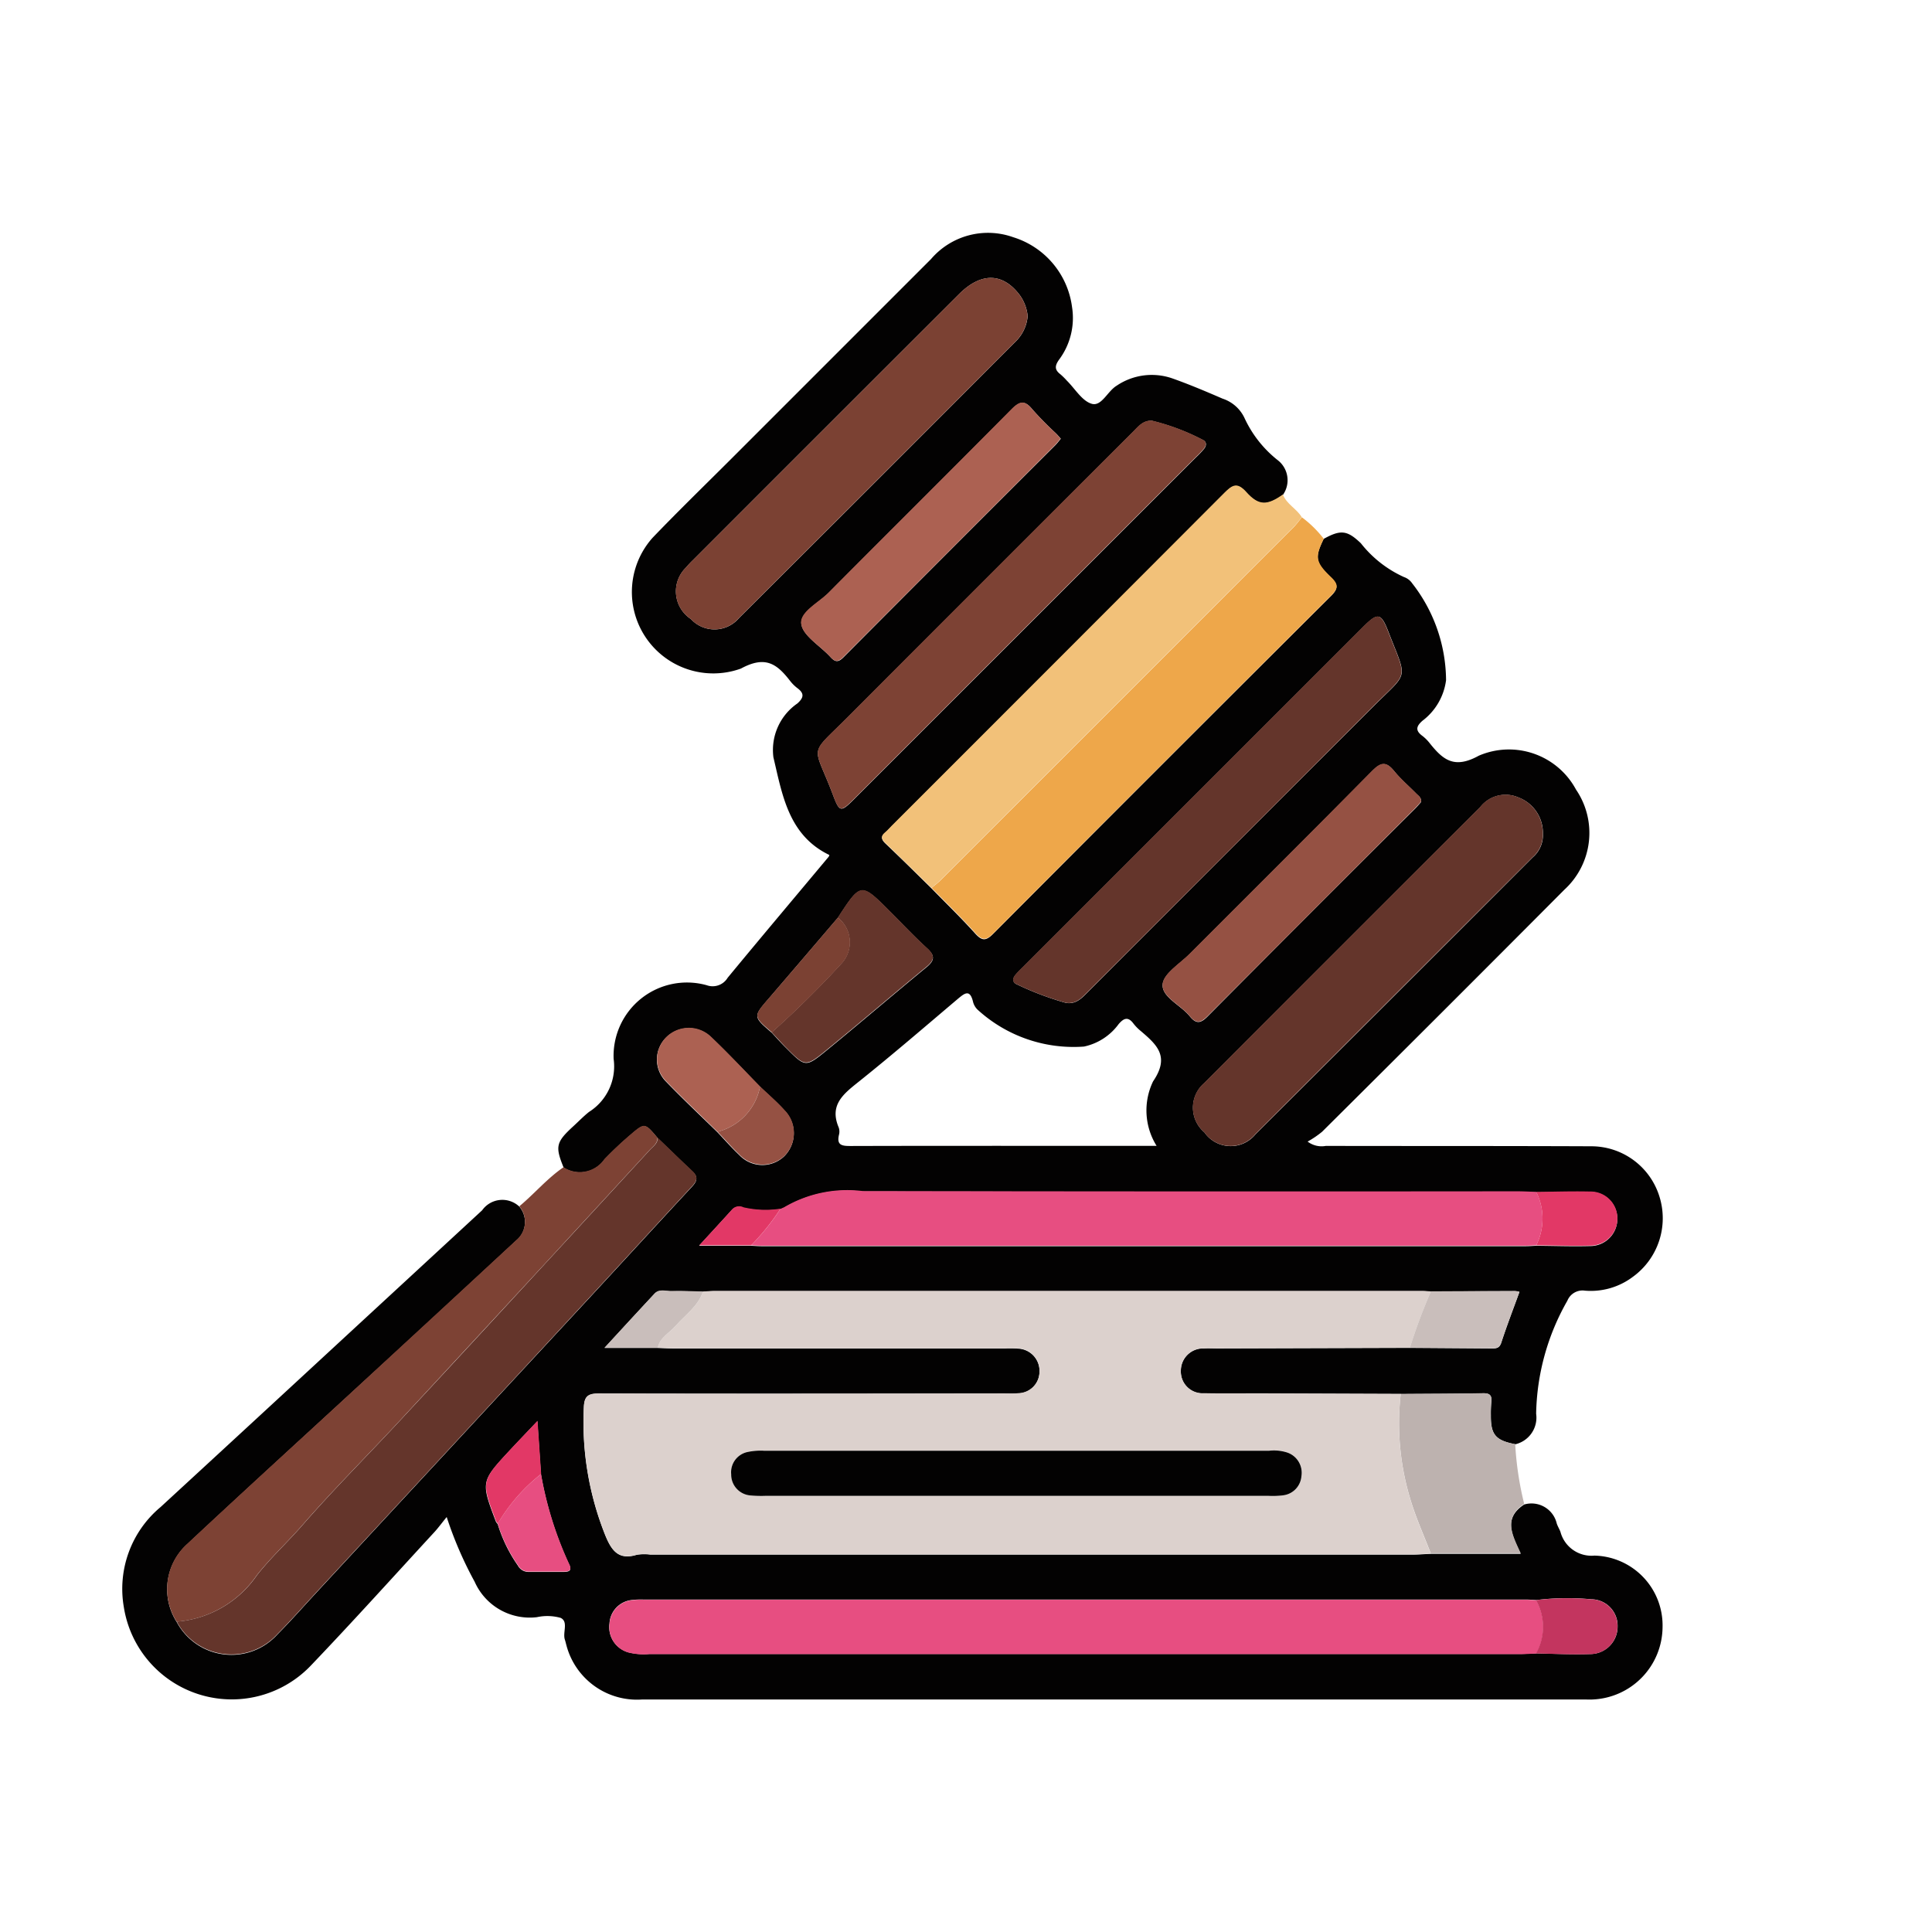 <svg xmlns="http://www.w3.org/2000/svg" width="67" height="67" viewBox="0 0 67 67">
  <g id="Grupo_995511" data-name="Grupo 995511" transform="translate(-303 -3225)">
    <rect id="Rectángulo_309742" data-name="Rectángulo 309742" width="67" height="67" transform="translate(303 3225)" fill="none"/>
    <g id="Grupo_995516" data-name="Grupo 995516" transform="translate(307.239 3233.054)">
      <path id="Trazado_654136" data-name="Trazado 654136" d="M694.365,25.85c.594-.33.819-.3,1.29.15a4,4,0,0,0,1.494,1.172.566.566,0,0,1,.286.218,5.506,5.506,0,0,1,1.175,3.359,2.1,2.1,0,0,1-.817,1.406c-.218.191-.256.34-.006.524a1.424,1.424,0,0,1,.258.258c.459.574.849.9,1.7.431a2.64,2.64,0,0,1,3.372,1.176,2.667,2.667,0,0,1-.4,3.467q-4.193,4.213-8.408,8.4a3.326,3.326,0,0,1-.5.339.8.8,0,0,0,.631.15c3.076.006,6.153,0,9.229.013a2.473,2.473,0,0,1,2.342,1.748,2.51,2.51,0,0,1-.921,2.778,2.424,2.424,0,0,1-1.664.481.567.567,0,0,0-.609.348,8.174,8.174,0,0,0-1.083,3.92.949.949,0,0,1-.721,1.059c-.685-.133-.854-.332-.848-1a4.438,4.438,0,0,1,.016-.467c.025-.221-.049-.308-.282-.3-.951.017-1.9.018-2.855.025l-4.536-.017c-.765,0-1.53.01-2.295-.006a.752.752,0,0,1-.8-.776.771.771,0,0,1,.8-.781c.156-.01.313,0,.469,0l6.674-.02,2.814.02c.158,0,.287.009.355-.2.192-.589.415-1.167.63-1.759a.877.877,0,0,0-.151-.027q-1.46,0-2.919.013c-.1-.005-.208-.015-.312-.015H673.257c-.139,0-.277.013-.416.02-.363-.007-.726-.026-1.089-.016-.2.005-.426-.09-.592.088-.56.6-1.114,1.205-1.734,1.879h1.849c.191.006.381.017.572.017h11.474a3.937,3.937,0,0,1,.469.007.773.773,0,0,1,.72.81.751.751,0,0,1-.734.741c-.172.017-.347.007-.521.008-4.677,0-9.353.01-14.03,0-.393,0-.5.115-.517.485a10.542,10.542,0,0,0,.745,4.432c.217.528.459.867,1.092.673a1.668,1.668,0,0,1,.468-.007q13.221,0,26.442,0c.208,0,.415-.018.623-.027h3.12c-.283-.62-.631-1.221.121-1.711a.9.9,0,0,1,1.13.66c.034.1.09.188.127.285a1.113,1.113,0,0,0,1.18.827,2.42,2.42,0,0,1,2.362,2.482,2.531,2.531,0,0,1-2.43,2.508c-.087.006-.174,0-.261,0q-16.352,0-32.7,0a2.53,2.53,0,0,1-2.621-1.875c-.019-.067-.033-.135-.055-.2-.083-.252.131-.62-.145-.755a1.694,1.694,0,0,0-.823-.025,2.09,2.09,0,0,1-2.16-1.228,13.172,13.172,0,0,1-.97-2.245c-.172.21-.281.36-.406.5-1.425,1.547-2.833,3.11-4.286,4.631a3.79,3.79,0,0,1-6.506-2.015,3.694,3.694,0,0,1,1.275-3.461q3.242-2.984,6.478-5.976,2.338-2.158,4.674-4.316a.859.859,0,0,1,1.292-.126.828.828,0,0,1-.108,1.174q-2.726,2.535-5.469,5.052c-1.978,1.823-3.967,3.634-5.932,5.472a2.105,2.105,0,0,0-.373,2.709,2.15,2.15,0,0,0,3.485.434c.464-.468.9-.963,1.348-1.447q4.758-5.135,9.515-10.271c1.178-1.273,2.348-2.554,3.529-3.825.178-.192.2-.339,0-.524-.406-.378-.8-.766-1.2-1.15-.442-.528-.448-.535-.943-.108a12.307,12.307,0,0,0-.9.847,1.039,1.039,0,0,1-1.417.283c-.3-.735-.268-.882.341-1.44.179-.164.349-.341.539-.492a1.867,1.867,0,0,0,.853-1.838,2.545,2.545,0,0,1,3.229-2.555.607.607,0,0,0,.726-.26c1.161-1.407,2.336-2.8,3.506-4.2a.194.194,0,0,0,.02-.057c-1.417-.681-1.632-2.09-1.94-3.388a1.961,1.961,0,0,1,.833-1.868c.221-.2.245-.346,0-.529a1.384,1.384,0,0,1-.258-.257c-.457-.59-.857-.88-1.7-.423a2.823,2.823,0,0,1-3.063-4.538c.89-.928,1.814-1.824,2.724-2.733q3.466-3.466,6.932-6.932a2.6,2.6,0,0,1,2.85-.755,2.928,2.928,0,0,1,2.038,2.419,2.417,2.417,0,0,1-.449,1.826c-.158.221-.154.356.051.512a2.489,2.489,0,0,1,.222.22c.284.281.526.705.863.8s.541-.433.857-.626a2.174,2.174,0,0,1,1.942-.253c.587.208,1.162.452,1.736.7a1.28,1.28,0,0,1,.762.677,3.99,3.99,0,0,0,1.143,1.451.88.88,0,0,1,.185,1.211c-.545.383-.835.395-1.266-.084-.314-.35-.48-.259-.765.028q-5.757,5.784-11.536,11.546c-.074.074-.141.154-.221.221-.157.13-.144.233,0,.373.541.513,1.07,1.038,1.6,1.558.507.52,1.03,1.027,1.516,1.567.245.272.38.26.637,0q5.839-5.865,11.7-11.7c.263-.262.253-.4-.007-.65-.54-.514-.555-.688-.251-1.318m-18.84,23.236.007-.01a3.389,3.389,0,0,1-1.287-.047.328.328,0,0,0-.383.062c-.363.4-.731.8-1.149,1.255h1.8c.121.005.243.016.364.016h26.5c.121,0,.243-.01.364-.016.623.005,1.247.028,1.87.011a.939.939,0,0,0,.945-.966.928.928,0,0,0-.945-.909c-.623-.015-1.246.007-1.87.013-.225-.007-.451-.02-.676-.02q-11.34,0-22.68-.008a4.317,4.317,0,0,0-2.726.562l-.13.057m-8.3,9.193c-.039-.577-.078-1.153-.125-1.846-.37.391-.665.7-.953,1.007-1.009,1.088-1.008,1.089-.485,2.474a.361.361,0,0,0,.061.081,5.112,5.112,0,0,0,.7,1.44.418.418,0,0,0,.38.223c.4,0,.8,0,1.2,0,.2,0,.308-.043.193-.271a12.516,12.516,0,0,1-.971-3.11m7.594-13.444c-.572-.582-1.127-1.181-1.721-1.74a1.109,1.109,0,0,0-1.552.053,1.078,1.078,0,0,0,.016,1.508c.577.6,1.186,1.171,1.781,1.754.251.264.491.539.755.788a1.1,1.1,0,0,0,1.55.061,1.124,1.124,0,0,0,.028-1.592c-.265-.3-.571-.556-.858-.832m2.7-5.855q-1.194,1.4-2.388,2.79c-.548.636-.552.633.1,1.192.165.177.325.36.5.531.659.663.673.677,1.395.087,1.167-.954,2.311-1.937,3.475-2.894.285-.235.29-.4.015-.651-.449-.409-.864-.854-1.294-1.283-1-1-1-1-1.8.229M701.728,64.5c.623.01,1.246.043,1.868.022a.95.95,0,0,0,.963-.956.919.919,0,0,0-.913-.944,8.873,8.873,0,0,0-1.913.028c-.121-.007-.242-.019-.364-.019h-30.6a2.576,2.576,0,0,0-.364.014.865.865,0,0,0-.807.816.907.907,0,0,0,.651,1,2.175,2.175,0,0,0,.723.058q15.09,0,30.181,0c.191,0,.381-.013.572-.02m-13.153-17.6a2.321,2.321,0,0,1-.123-2.236c.588-.862.139-1.265-.421-1.743a1.615,1.615,0,0,1-.256-.259c-.188-.255-.34-.193-.519.018a2,2,0,0,1-1.2.776,4.929,4.929,0,0,1-3.661-1.254.571.571,0,0,1-.188-.306c-.107-.437-.289-.29-.518-.1-1.14.965-2.272,1.941-3.438,2.874-.533.426-1.034.807-.7,1.592a.445.445,0,0,1,.008.258c-.085.363.111.384.4.384,2.728-.008,5.457-.005,8.185-.005ZM684.1,18.118a1.489,1.489,0,0,0-.265-.711c-.589-.793-1.347-.813-2.117-.043q-4.614,4.607-9.222,9.219a3.517,3.517,0,0,0-.249.266,1.148,1.148,0,0,0,.173,1.778,1.114,1.114,0,0,0,1.67-.032q4.805-4.784,9.591-9.587a1.4,1.4,0,0,0,.42-.889m17.867,17.971a1.311,1.311,0,0,0-.854-1.276,1.112,1.112,0,0,0-1.316.336q-4.793,4.785-9.577,9.577a1.12,1.12,0,0,0,.007,1.7,1.108,1.108,0,0,0,1.769.075q4.816-4.8,9.619-9.609a1.008,1.008,0,0,0,.353-.8m-16.538,5.848c.35.055.55-.169.762-.381q4.94-4.943,9.881-9.885c1.25-1.254,1.206-.882.536-2.607-.255-.656-.364-.675-.875-.164l-11.8,11.8c-.086.086-.174.17-.253.263-.112.131-.112.27.057.337a10.437,10.437,0,0,0,1.694.638m3-20.187c-.332-.029-.5.213-.7.407q-4.92,4.917-9.835,9.837c-1.427,1.431-1.232.916-.553,2.718.232.616.274.62.729.166l11.863-11.861a3.218,3.218,0,0,0,.285-.3c.085-.11.091-.244-.052-.306a7.731,7.731,0,0,0-1.741-.657m9.318,13.212c.009-.154-.095-.208-.164-.279-.255-.262-.538-.5-.766-.781-.271-.334-.453-.33-.766-.013-2.1,2.128-4.22,4.234-6.332,6.349-.342.343-.909.684-.937,1.058-.032.434.627.712.94,1.1.212.262.368.259.615.01q3.58-3.608,7.183-7.194c.084-.084.162-.176.227-.249m-12.5-12.6c-.069-.077-.124-.144-.185-.2a11.283,11.283,0,0,1-.8-.816c-.273-.338-.451-.266-.726.012-2.1,2.124-4.225,4.228-6.331,6.349-.351.353-1.007.683-.951,1.088s.656.754,1.005,1.138c.161.178.269.2.454.013q3.659-3.676,7.331-7.339c.072-.072.134-.155.206-.24" transform="translate(-652.701 -15.215)" fill="#030202"/>
      <path id="Trazado_654137" data-name="Trazado 654137" d="M800.54,63.25c-.3.629-.289.8.251,1.318.26.247.27.388.007.65q-5.865,5.838-11.7,11.7c-.257.258-.393.27-.637,0-.485-.54-1.009-1.046-1.516-1.566.105-.089.218-.171.315-.269q6.115-6.11,12.226-12.225c.109-.109.2-.237.3-.357a3.893,3.893,0,0,1,.761.749" transform="translate(-758.876 -52.615)" fill="#eea74a"/>
      <path id="Trazado_654138" data-name="Trazado 654138" d="M793.272,58.329c-.1.119-.188.248-.3.357q-6.111,6.114-12.226,12.225c-.1.1-.21.179-.315.269-.533-.52-1.062-1.046-1.6-1.558-.148-.14-.162-.243,0-.373.08-.066.148-.147.221-.221q5.771-5.77,11.536-11.546c.286-.287.451-.378.765-.028.43.479.721.468,1.265.084.131.338.481.493.659.792" transform="translate(-752.369 -48.444)" fill="#f2c179"/>
      <path id="Trazado_654139" data-name="Trazado 654139" d="M660.5,180.638a2.105,2.105,0,0,1,.373-2.709c1.965-1.837,3.954-3.648,5.932-5.471q2.737-2.523,5.469-5.052a.828.828,0,0,0,.108-1.174c.524-.436.965-.966,1.532-1.354a1.039,1.039,0,0,0,1.417-.283,12.382,12.382,0,0,1,.9-.847c.5-.426.5-.42.943.108,0,.2-.158.3-.273.424q-1.813,1.969-3.627,3.938-2.557,2.769-5.118,5.534c-1.1,1.181-2.241,2.322-3.3,3.538-.512.588-1.086,1.115-1.573,1.729a3.74,3.74,0,0,1-2.788,1.619" transform="translate(-658.611 -132.453)" fill="#7d4234"/>
      <path id="Trazado_654140" data-name="Trazado 654140" d="M864.554,207.815c.952-.007,1.9-.008,2.855-.025.234,0,.307.083.282.3a4.471,4.471,0,0,0-.016.467c-.005.671.163.871.848,1a11.1,11.1,0,0,0,.312,2.073c-.751.49-.4,1.091-.121,1.711h-3.12c-.239-.624-.518-1.236-.707-1.875a9.046,9.046,0,0,1-.333-3.659" transform="translate(-820.216 -167.53)" fill="#bdb2af"/>
      <path id="Trazado_654141" data-name="Trazado 654141" d="M757.572,194.4a9.045,9.045,0,0,0,.333,3.659c.189.639.468,1.251.707,1.875-.208.009-.415.027-.623.027q-13.221,0-26.442,0a1.668,1.668,0,0,0-.467.007c-.633.193-.875-.145-1.092-.674a10.542,10.542,0,0,1-.745-4.431c.013-.371.125-.487.517-.486,4.677.014,9.353.006,14.03,0,.174,0,.349.01.521-.008a.751.751,0,0,0,.734-.741.773.773,0,0,0-.72-.81,3.94,3.94,0,0,0-.469-.007H732.381c-.191,0-.382-.011-.572-.017.07-.357.4-.507.608-.75.336-.388.787-.682.958-1.2.139-.007.277-.02.416-.02h24.516c.1,0,.208.01.312.015a19.43,19.43,0,0,0-.73,1.954l-6.674.02c-.157,0-.314-.008-.469,0a.771.771,0,0,0-.8.781.752.752,0,0,0,.8.776c.765.016,1.53,0,2.295.006l4.536.017m-13.363,3.534h8.761a2.93,2.93,0,0,0,.52-.018.723.723,0,0,0,.634-.664.738.738,0,0,0-.5-.822,1.5,1.5,0,0,0-.617-.06q-8.762,0-17.523,0a2.176,2.176,0,0,0-.567.044.718.718,0,0,0-.568.774.725.725,0,0,0,.679.733,3.965,3.965,0,0,0,.521.013h8.657" transform="translate(-713.234 -154.11)" fill="#dcd1cd"/>
      <path id="Trazado_654142" data-name="Trazado 654142" d="M765.637,243.9c-.191.007-.381.02-.572.02q-15.09,0-30.181,0a2.177,2.177,0,0,1-.723-.058.907.907,0,0,1-.651-1,.865.865,0,0,1,.806-.816,2.577,2.577,0,0,1,.364-.014h30.6c.121,0,.243.013.364.019a1.884,1.884,0,0,1,0,1.85" transform="translate(-716.609 -194.609)" fill="#e74e81"/>
      <path id="Trazado_654143" data-name="Trazado 654143" d="M758.175,174.823a4.317,4.317,0,0,1,2.726-.562q11.34.02,22.68.008c.225,0,.451.013.676.02a2.071,2.071,0,0,1,0,1.851c-.121.005-.243.016-.364.016H757.4c-.122,0-.243-.01-.364-.016a8.265,8.265,0,0,0,1.018-1.27l-.006.009.13-.057" transform="translate(-735.221 -141.01)" fill="#e74e81"/>
      <path id="Trazado_654144" data-name="Trazado 654144" d="M661.743,182.2a3.74,3.74,0,0,0,2.788-1.619c.487-.615,1.061-1.141,1.573-1.729,1.058-1.215,2.2-2.357,3.3-3.538q2.566-2.761,5.118-5.534,1.816-1.967,3.627-3.938c.115-.125.276-.222.273-.424.4.384.8.772,1.2,1.15.2.185.177.332,0,.524-1.181,1.271-2.35,2.552-3.529,3.825q-4.755,5.137-9.515,10.271c-.448.484-.884.979-1.349,1.447a2.149,2.149,0,0,1-3.485-.434" transform="translate(-659.852 -134.017)" fill="#64352b"/>
      <path id="Trazado_654145" data-name="Trazado 654145" d="M756.726,24.112a1.4,1.4,0,0,1-.42.889q-4.791,4.8-9.591,9.587a1.114,1.114,0,0,1-1.67.032,1.148,1.148,0,0,1-.173-1.778,3.559,3.559,0,0,1,.25-.266q4.61-4.61,9.222-9.219c.771-.769,1.528-.749,2.117.043a1.489,1.489,0,0,1,.265.711" transform="translate(-725.329 -21.209)" fill="#7b4133"/>
      <path id="Trazado_654146" data-name="Trazado 654146" d="M842.427,109.858a1.009,1.009,0,0,1-.353.8q-4.809,4.8-9.619,9.609a1.108,1.108,0,0,1-1.769-.075,1.12,1.12,0,0,1-.007-1.7q4.783-4.794,9.577-9.577a1.112,1.112,0,0,1,1.316-.336,1.312,1.312,0,0,1,.854,1.276" transform="translate(-793.164 -88.984)" fill="#64352b"/>
      <path id="Trazado_654147" data-name="Trazado 654147" d="M802.31,92.351a10.415,10.415,0,0,1-1.694-.638c-.17-.067-.17-.206-.057-.337.079-.092.167-.177.253-.263l11.8-11.8c.511-.511.62-.492.875.165.671,1.725.715,1.353-.535,2.607q-4.935,4.948-9.881,9.885c-.212.212-.412.436-.762.381" transform="translate(-769.586 -65.629)" fill="#64352b"/>
      <path id="Trazado_654148" data-name="Trazado 654148" d="M779.678,46.461a7.742,7.742,0,0,1,1.741.657c.143.063.136.2.052.306a3.177,3.177,0,0,1-.285.3L769.323,59.588c-.455.455-.5.45-.729-.166-.678-1.8-.873-1.286.553-2.718q4.909-4.927,9.835-9.836c.194-.194.364-.435.7-.407" transform="translate(-743.955 -39.927)" fill="#7d4234"/>
      <path id="Trazado_654149" data-name="Trazado 654149" d="M834.227,104.709c-.066.072-.143.164-.227.249q-3.593,3.595-7.183,7.194c-.247.249-.4.252-.615-.01-.313-.386-.972-.664-.94-1.1.028-.374.595-.715.937-1.058,2.111-2.116,4.233-4.221,6.332-6.349.313-.317.494-.321.766.013.229.282.512.519.767.78.069.071.173.125.164.279" transform="translate(-789.185 -84.963)" fill="#955143"/>
      <path id="Trazado_654150" data-name="Trazado 654150" d="M774.3,44.7c-.072.085-.134.168-.206.24q-3.667,3.669-7.331,7.339c-.185.186-.292.165-.454-.013-.349-.384-.947-.721-1.005-1.138s.6-.735.951-1.088c2.106-2.12,4.228-4.225,6.331-6.349.275-.278.453-.35.726-.012a11.258,11.258,0,0,0,.8.816c.06.061.115.128.185.2" transform="translate(-741.759 -37.546)" fill="#ac6152"/>
      <path id="Trazado_654151" data-name="Trazado 654151" d="M762.756,125.288c.8-1.227.8-1.227,1.8-.229.43.43.846.875,1.294,1.283.275.25.27.416-.015.651-1.165.958-2.308,1.94-3.476,2.894-.722.59-.736.576-1.395-.087-.171-.172-.331-.354-.5-.531a33.539,33.539,0,0,0,2.405-2.373,1.084,1.084,0,0,0-.121-1.609" transform="translate(-737.941 -101.523)" fill="#64352b"/>
      <path id="Trazado_654152" data-name="Trazado 654152" d="M743.517,150.783c-.595-.583-1.2-1.154-1.781-1.754a1.078,1.078,0,0,1-.016-1.508,1.109,1.109,0,0,1,1.552-.053c.593.559,1.149,1.158,1.72,1.74a2,2,0,0,1-1.476,1.575" transform="translate(-722.873 -119.588)" fill="#ac6152"/>
      <path id="Trazado_654153" data-name="Trazado 654153" d="M866.293,192.8a19.449,19.449,0,0,1,.73-1.954q1.459-.007,2.919-.013a.865.865,0,0,1,.151.027c-.215.592-.439,1.171-.63,1.759-.068.209-.2.2-.355.2l-2.814-.02" transform="translate(-821.639 -154.118)" fill="#c9bebb"/>
      <path id="Trazado_654154" data-name="Trazado 654154" d="M887.21,243.723a1.884,1.884,0,0,0,0-1.85,8.876,8.876,0,0,1,1.914-.028.919.919,0,0,1,.913.944.95.95,0,0,1-.963.956c-.622.021-1.245-.013-1.868-.022" transform="translate(-838.183 -194.435)" fill="#c3355f"/>
      <path id="Trazado_654155" data-name="Trazado 654155" d="M716.5,221.2a12.518,12.518,0,0,0,.971,3.11c.115.227,0,.272-.193.271-.4,0-.8,0-1.2,0a.418.418,0,0,1-.38-.223,5.108,5.108,0,0,1-.7-1.44,6.158,6.158,0,0,1,1.5-1.717" transform="translate(-701.975 -178.134)" fill="#e74e81"/>
      <path id="Trazado_654156" data-name="Trazado 654156" d="M887.251,176.183a2.071,2.071,0,0,0,0-1.851c.623-.006,1.247-.028,1.87-.013a.928.928,0,0,1,.945.909.939.939,0,0,1-.945.966c-.623.017-1.247-.006-1.87-.011" transform="translate(-838.215 -141.052)" fill="#e23866"/>
      <path id="Trazado_654157" data-name="Trazado 654157" d="M760.849,128.887a1.084,1.084,0,0,1,.121,1.609,33.555,33.555,0,0,1-2.405,2.373c-.656-.558-.652-.555-.1-1.192q1.2-1.391,2.388-2.79" transform="translate(-736.034 -105.122)" fill="#7b4133"/>
      <path id="Trazado_654158" data-name="Trazado 654158" d="M751.448,158.468a2,2,0,0,0,1.476-1.575c.287.276.593.536.858.832a1.124,1.124,0,0,1-.028,1.592,1.1,1.1,0,0,1-1.55-.061c-.264-.25-.5-.525-.755-.788" transform="translate(-730.804 -127.273)" fill="#955143"/>
      <path id="Trazado_654159" data-name="Trazado 654159" d="M736.116,190.783c-.171.519-.622.813-.958,1.2-.21.243-.538.393-.608.75H732.7c.621-.674,1.174-1.279,1.735-1.879.166-.178.394-.082.592-.088.362-.01.726.009,1.089.016" transform="translate(-715.976 -154.049)" fill="#c9bebb"/>
      <path id="Trazado_654160" data-name="Trazado 654160" d="M714.959,214.216a6.162,6.162,0,0,0-1.5,1.717.366.366,0,0,1-.061-.081c-.523-1.385-.524-1.386.485-2.474.288-.311.583-.616.953-1.007.047.692.086,1.269.125,1.845" transform="translate(-700.433 -171.153)" fill="#e23866"/>
      <path id="Trazado_654161" data-name="Trazado 654161" d="M751.239,176.877a8.283,8.283,0,0,1-1.018,1.27h-1.8c.418-.456.786-.853,1.149-1.255a.328.328,0,0,1,.383-.062,3.388,3.388,0,0,0,1.287.047" transform="translate(-728.409 -143.016)" fill="#e23866"/>
      <path id="Trazado_654162" data-name="Trazado 654162" d="M762,176.952l-.13.057.13-.057" transform="translate(-739.05 -143.139)" fill="#e23866"/>
      <path id="Trazado_654163" data-name="Trazado 654163" d="M763.568,218.883h-8.657a3.965,3.965,0,0,1-.521-.013.725.725,0,0,1-.679-.733.718.718,0,0,1,.568-.774,2.176,2.176,0,0,1,.567-.044q8.762,0,17.523,0a1.5,1.5,0,0,1,.617.06.739.739,0,0,1,.5.822.723.723,0,0,1-.634.664,2.929,2.929,0,0,1-.52.018h-8.761" transform="translate(-732.593 -175.063)" fill="#030202"/>
    </g>
  </g>
</svg>
